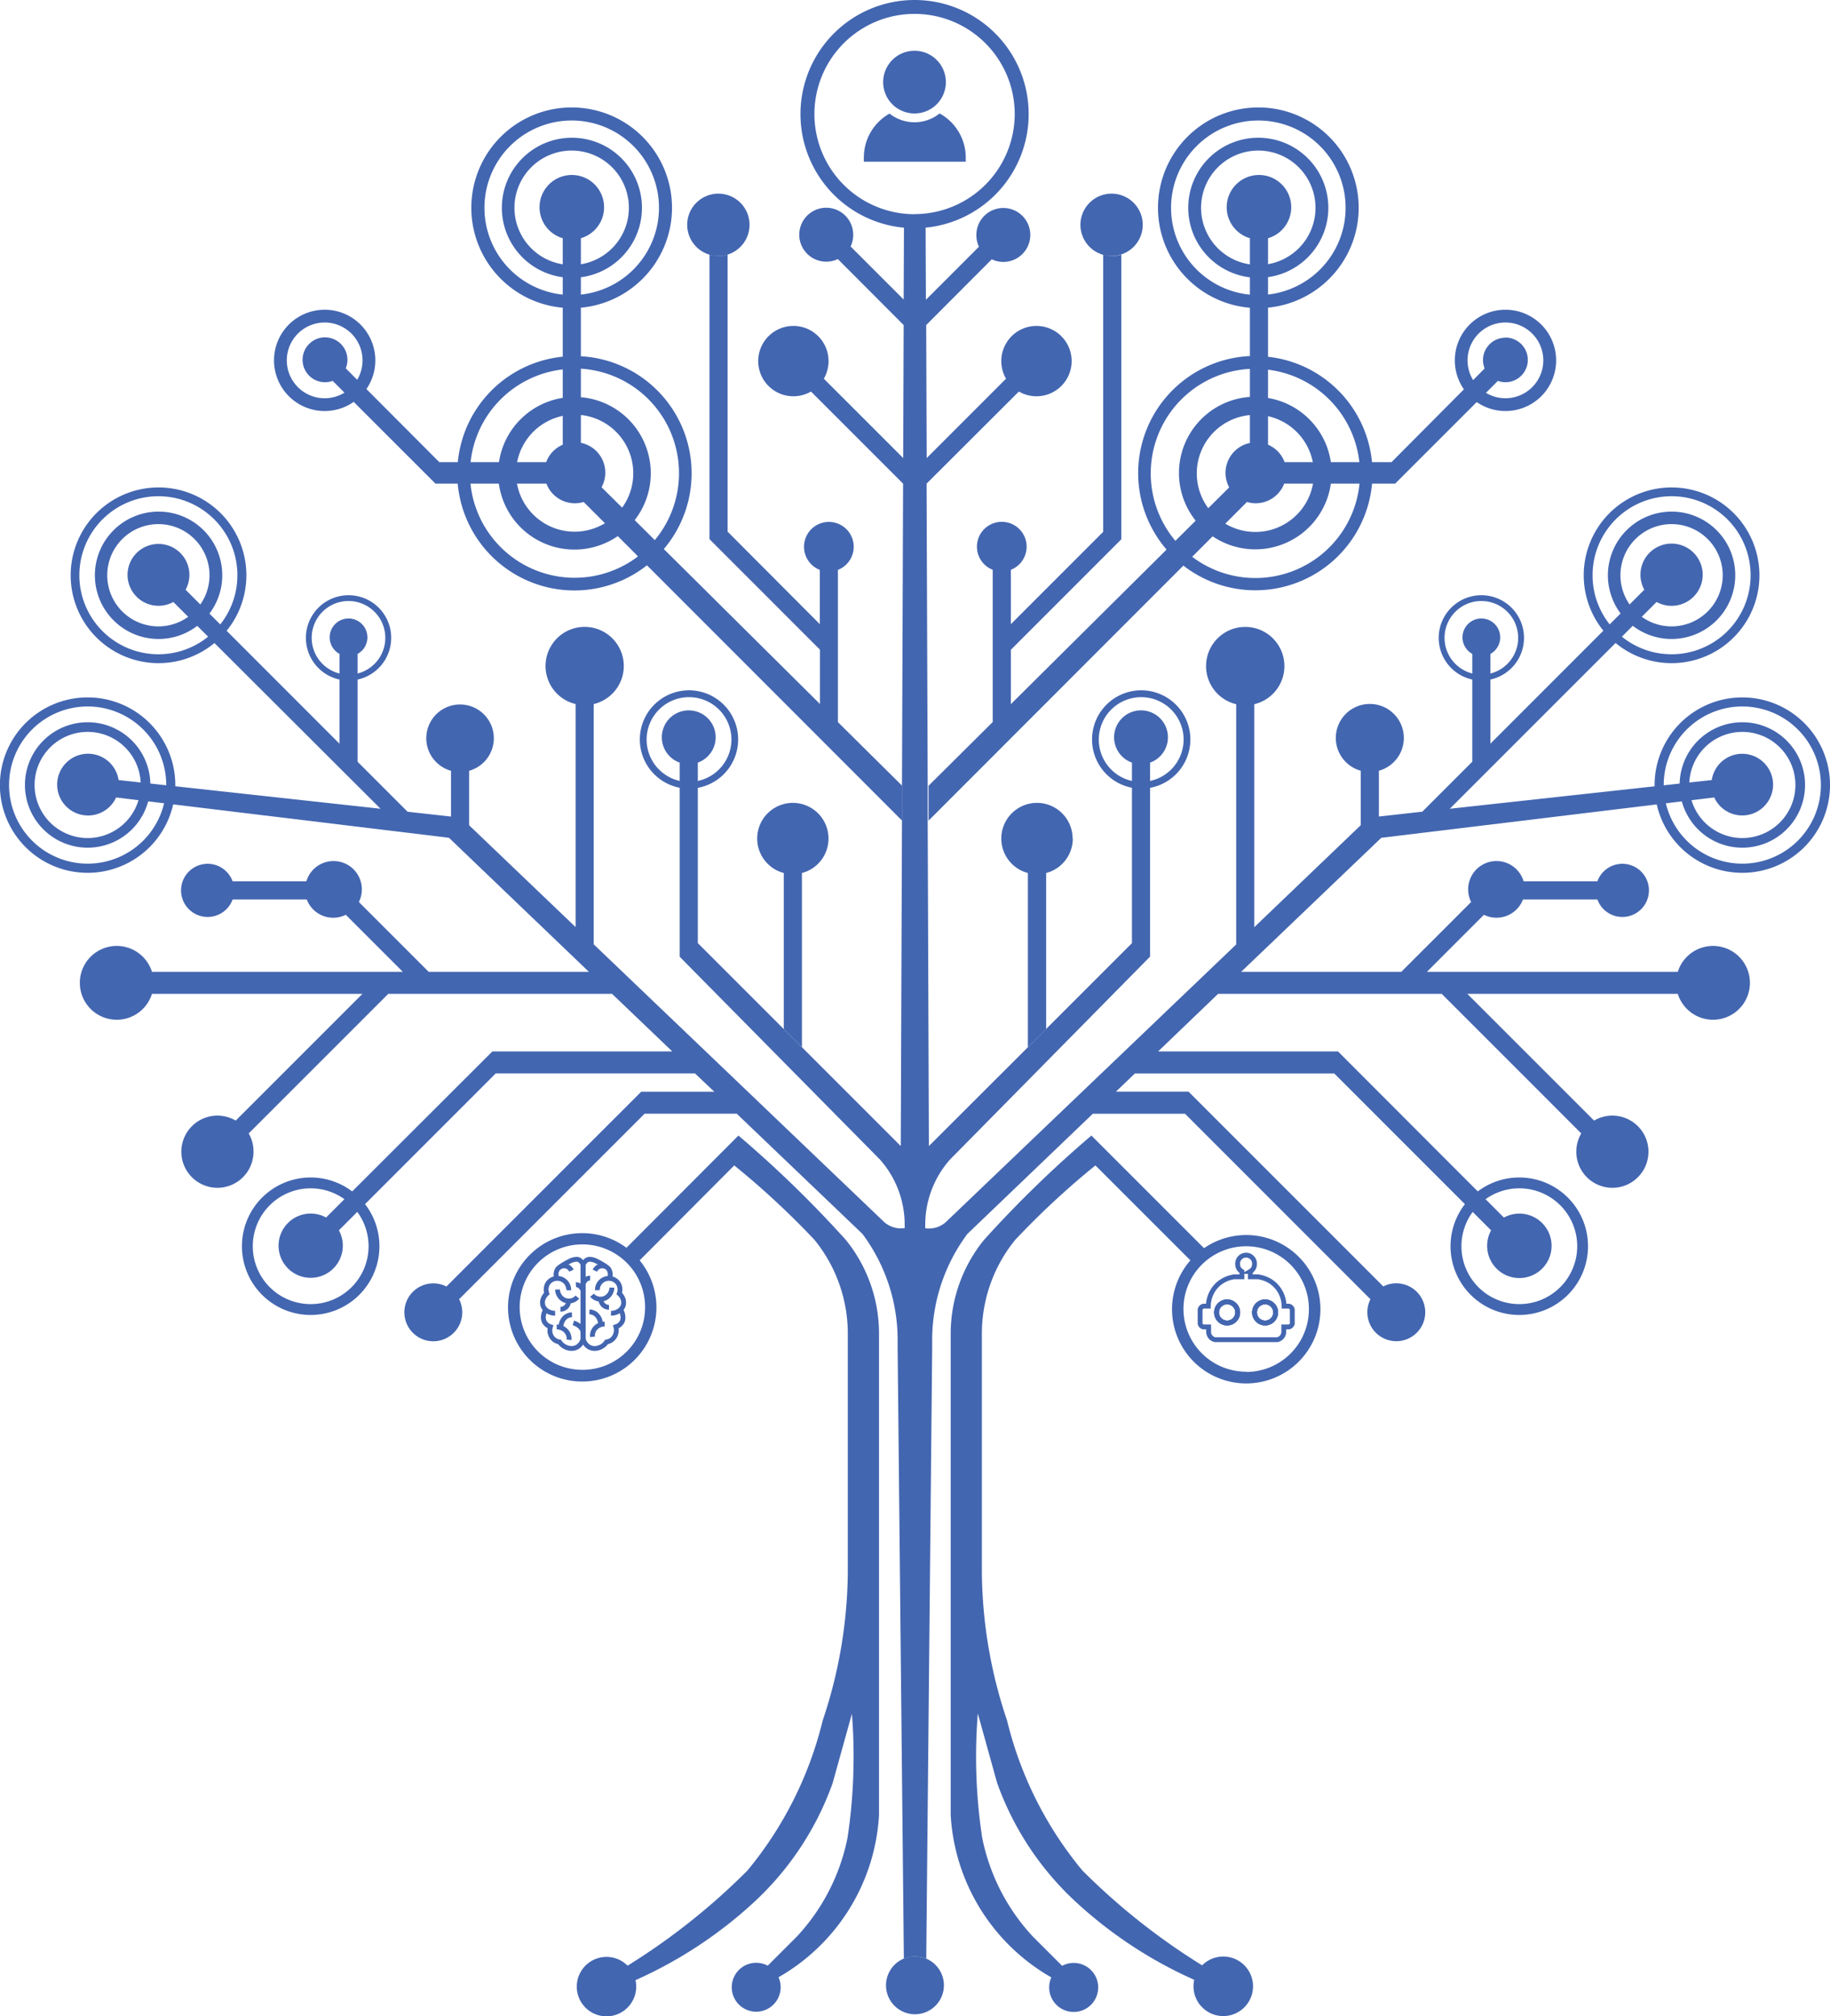 <svg xmlns="http://www.w3.org/2000/svg" viewBox="0 0 379.34 417.93"><defs><style>.cls-1{fill:#4366b0;}.cls-2{fill:none;stroke:#4366b0;stroke-miterlimit:10;}</style></defs><g id="Layer_3_copy_4" data-name="Layer 3 copy 4"><path class="cls-1" d="M367.87,291.69a14.25,14.25,0,1,0,14.24,14.25A14.25,14.25,0,0,0,367.87,291.69Zm0,26.25a12,12,0,1,1,12-12A12,12,0,0,1,367.87,317.94Z" transform="translate(-52.93 -47.62)"/><path class="cls-1" d="M414.1,192.18a18.18,18.18,0,1,0,18.17,18.18A18.18,18.18,0,0,0,414.1,192.18Zm0,34.46a16.29,16.29,0,1,1,16.28-16.28A16.28,16.28,0,0,1,414.1,226.64Z" transform="translate(-52.93 -47.62)"/><path class="cls-1" d="M414.1,197.33a13,13,0,1,0,13,13A13,13,0,0,0,414.1,197.33Zm0,24a11,11,0,1,1,11-11A11,11,0,0,1,414.1,221.33Z" transform="translate(-52.93 -47.62)"/><path class="cls-1" d="M365,111.82a10.5,10.5,0,1,0,10.5,10.5A10.51,10.51,0,0,0,365,111.82Zm0,18.35a7.85,7.85,0,1,1,7.84-7.85A7.85,7.85,0,0,1,365,130.17Z" transform="translate(-52.93 -47.62)"/><path class="cls-1" d="M399.43,153.67a13.2,13.2,0,1,0,13.2,13.19A13.18,13.18,0,0,0,399.43,153.67Zm0,23.79a10.6,10.6,0,1,1,10.6-10.6A10.6,10.6,0,0,1,399.43,177.46Z" transform="translate(-52.93 -47.62)"/><path class="cls-1" d="M399.43,148.66a18.21,18.21,0,1,0,18.21,18.2A18.2,18.2,0,0,0,399.43,148.66Zm0,34.58a16.38,16.38,0,1,1,16.38-16.38A16.37,16.37,0,0,1,399.43,183.24Z" transform="translate(-52.93 -47.62)"/><path class="cls-1" d="M313.77,69.89a20.8,20.8,0,1,0,20.8,20.8A20.81,20.81,0,0,0,313.77,69.89Zm0,38.89a18.09,18.09,0,1,1,18.09-18.09A18.09,18.09,0,0,1,313.77,108.78Z" transform="translate(-52.93 -47.62)"/><path class="cls-1" d="M313.77,76.17a14.52,14.52,0,1,0,14.51,14.52A14.52,14.52,0,0,0,313.77,76.17Zm0,26.38a11.86,11.86,0,1,1,11.85-11.86A11.85,11.85,0,0,1,313.77,102.55Z" transform="translate(-52.93 -47.62)"/><path class="cls-1" d="M360,171a8.84,8.84,0,1,0,8.84,8.84A8.83,8.83,0,0,0,360,171Zm0,16.46a7.63,7.63,0,1,1,7.63-7.62A7.62,7.62,0,0,1,360,187.46Z" transform="translate(-52.93 -47.62)"/><path class="cls-1" d="M289.48,190.71a10.19,10.19,0,1,0,10.2,10.19A10.19,10.19,0,0,0,289.48,190.71Zm0,19a8.79,8.79,0,1,1,8.8-8.79A8.79,8.79,0,0,1,289.48,209.69Z" transform="translate(-52.93 -47.62)"/><path class="cls-1" d="M195.75,190.71a10.19,10.19,0,1,0,10.19,10.19A10.19,10.19,0,0,0,195.75,190.71Zm0,19a8.79,8.79,0,1,1,8.8-8.79A8.8,8.8,0,0,1,195.75,209.69Z" transform="translate(-52.93 -47.62)"/><line class="cls-1" x1="234.69" y1="162.59" x2="234.68" y2="162.59"/><path class="cls-1" d="M242.52,47.62a23.65,23.65,0,1,0,23.64,23.64A23.64,23.64,0,0,0,242.52,47.62Zm0,44.4a20.76,20.76,0,1,1,20.75-20.76A20.77,20.77,0,0,1,242.52,92Z" transform="translate(-52.93 -47.62)"/><path class="cls-1" d="M313.15,121.43q-.63,0-1.26,0A24.29,24.29,0,1,0,337.33,148c.07-.75.11-1.5.11-2.26A24.29,24.29,0,0,0,313.15,121.43ZM334.73,148a21.69,21.69,0,1,1-22.84-23.91c.42,0,.84,0,1.26,0a21.69,21.69,0,0,1,21.69,21.69C334.84,146.47,334.8,147.22,334.73,148Z" transform="translate(-52.93 -47.62)"/><path class="cls-1" d="M313.15,129.9c-.42,0-.84,0-1.26,0a15.82,15.82,0,1,0,16.91,18,15.52,15.52,0,0,0,.17-2.26A15.81,15.81,0,0,0,313.15,129.9ZM325.08,148a12.14,12.14,0,1,1-13.19-14.33c.42,0,.84-.07,1.26-.07A12.15,12.15,0,0,1,325.08,148Z" transform="translate(-52.93 -47.62)"/><path class="cls-1" d="M117.33,291.69a14.25,14.25,0,1,0,14.25,14.25A14.25,14.25,0,0,0,117.33,291.69Zm0,26.25a12,12,0,1,1,12-12A12,12,0,0,1,117.33,317.94Z" transform="translate(-52.93 -47.62)"/><path class="cls-1" d="M311.25,303.62A15.38,15.38,0,1,0,326.64,319,15.38,15.38,0,0,0,311.25,303.62Zm0,28.33a13,13,0,1,1,13-12.95A13,13,0,0,1,311.25,332Z" transform="translate(-52.93 -47.62)"/><path class="cls-1" d="M71.1,192.18a18.18,18.18,0,1,0,18.17,18.18A18.17,18.17,0,0,0,71.1,192.18Zm0,34.46a16.29,16.29,0,1,1,16.29-16.28A16.29,16.29,0,0,1,71.1,226.64Z" transform="translate(-52.93 -47.62)"/><path class="cls-1" d="M71.1,197.33a13,13,0,1,0,13,13A13,13,0,0,0,71.1,197.33Zm0,24a11,11,0,1,1,11-11A11,11,0,0,1,71.1,221.33Z" transform="translate(-52.93 -47.62)"/><path class="cls-1" d="M120.23,111.82a10.5,10.5,0,1,0,10.5,10.5A10.5,10.5,0,0,0,120.23,111.82Zm0,18.35a7.85,7.85,0,1,1,7.85-7.85A7.85,7.85,0,0,1,120.23,130.17Z" transform="translate(-52.93 -47.62)"/><path class="cls-1" d="M85.76,148.66A18.21,18.21,0,1,0,104,166.86,18.2,18.2,0,0,0,85.76,148.66Zm0,34.58a16.38,16.38,0,1,1,16.38-16.38A16.37,16.37,0,0,1,85.76,183.24Z" transform="translate(-52.93 -47.62)"/><path class="cls-1" d="M85.76,153.67A13.2,13.2,0,1,0,99,166.86,13.18,13.18,0,0,0,85.76,153.67Zm0,23.79a10.6,10.6,0,1,1,10.6-10.6A10.6,10.6,0,0,1,85.76,177.46Z" transform="translate(-52.93 -47.62)"/><path class="cls-1" d="M171.43,69.89a20.8,20.8,0,1,0,20.8,20.8A20.8,20.8,0,0,0,171.43,69.89Zm0,38.89a18.09,18.09,0,1,1,18.1-18.09A18.09,18.09,0,0,1,171.43,108.78Z" transform="translate(-52.93 -47.62)"/><path class="cls-1" d="M171.43,76.17A14.52,14.52,0,1,0,186,90.69,14.52,14.52,0,0,0,171.43,76.17Zm0,26.38a11.86,11.86,0,1,1,11.86-11.86A11.86,11.86,0,0,1,171.43,102.55Z" transform="translate(-52.93 -47.62)"/><path class="cls-1" d="M125.18,171a8.84,8.84,0,1,0,8.84,8.84A8.83,8.83,0,0,0,125.18,171Zm0,16.46a7.63,7.63,0,1,1,7.62-7.62A7.62,7.62,0,0,1,125.18,187.46Z" transform="translate(-52.93 -47.62)"/><line class="cls-1" x1="140.9" y1="162.59" x2="140.89" y2="162.59"/><path class="cls-1" d="M172,121.43a22.76,22.76,0,0,0-2.48.13,24.28,24.28,0,0,0-21.8,24.15c0,.76,0,1.51.1,2.26A24.29,24.29,0,1,0,172,121.43ZM185.12,163A21.7,21.7,0,0,1,150.47,148a21.25,21.25,0,0,1-.12-2.26,21.69,21.69,0,0,1,19.21-21.54A20.51,20.51,0,0,1,172,124a21.7,21.7,0,0,1,13.08,39Z" transform="translate(-52.93 -47.62)"/><path class="cls-1" d="M172,129.9a15.84,15.84,0,0,0-15.81,15.81,15.52,15.52,0,0,0,.16,2.26A15.82,15.82,0,1,0,172,129.9Zm6.2,26.25A12.14,12.14,0,0,1,160.12,148a11.39,11.39,0,0,1-.22-2.26,12.15,12.15,0,1,1,18.34,10.44Z" transform="translate(-52.93 -47.62)"/><path class="cls-1" d="M173.65,303.23A15.38,15.38,0,1,0,189,318.61,15.38,15.38,0,0,0,173.65,303.23Zm0,28.33a13,13,0,1,1,13-12.95A12.95,12.95,0,0,1,173.65,331.56Z" transform="translate(-52.93 -47.62)"/></g><g id="Layer_1_copy_4" data-name="Layer 1 copy 4"><path class="cls-1" d="M339.26,221.28l-29.05,27.78h33.2l14.47-14.47a5.87,5.87,0,1,1,10.88-4.29h15.29a5.51,5.51,0,1,1,0,3.76H368.63a5.88,5.88,0,0,1-8.1,3.18l-11.81,11.82h52a7.65,7.65,0,1,1,0,4.57H357.1l26.27,26.27a7.48,7.48,0,1,1-2.66,2.66l-28.92-28.93H305.43L293,265.56h37.28L364.67,300a6.68,6.68,0,1,1-2.65,2.65l-32.51-32.51H288.17l-3.92,3.76H299.3l40.37,40.37a6,6,0,1,1-2.66,2.66l-38.44-38.45H279.46l-26,24.91a36.8,36.8,0,0,0-7.3,22c0,.59,0,1.18,0,1.78l-1.23,126.45a6,6,0,0,0-4.64,0L239,327.16c0-.6,0-1.19,0-1.78a36.8,36.8,0,0,0-7.3-22l-26.05-24.91h-19.1l-38.45,38.45a6,6,0,0,1,.65,2.72,6,6,0,1,1-6-6,6,6,0,0,1,2.72.65l40.37-40.37H201L197,270.13H155.68l-32.5,32.51a6.66,6.66,0,1,1-5.85-3.47,6.62,6.62,0,0,1,3.19.82L155,265.56h37.28l-12.47-11.93H133.41l-28.93,28.93a7.38,7.38,0,0,1,1,3.78,7.48,7.48,0,1,1-3.69-6.44l26.27-26.27H84.43a7.65,7.65,0,1,1,0-4.57h52l-11.82-11.82a5.86,5.86,0,0,1-8.09-3.18H101.15a5.51,5.51,0,1,1,0-3.76h15.29a5.87,5.87,0,1,1,10.88,4.29l14.47,14.47H175l-29-27.78-69-8.36a6.4,6.4,0,1,1,.51-3.61l54.3,5.95L88.86,172.4a6.41,6.41,0,1,1,2.54-2.54l31.9,31.91V183.16a3.91,3.91,0,1,1,3.76,0v22.36l10.36,10.36,9,1v-9.49a7,7,0,1,1,3.75,0v11.29l22.08,21.11V193.56a8.11,8.11,0,1,1,3.75,0v49.8l60.21,57.57a5.22,5.22,0,0,0,3.47,1.31,6.81,6.81,0,0,0,.78-.05c0-.24,0-.48,0-.71A20.37,20.37,0,0,0,235.36,288l-41.54-42.07V205.7a5.58,5.58,0,1,1,3.76,0v37.41l17.82,17.82,3.76,3.76,20.49,20.49.25-67.46,0-7.24.23-62.61-19.09-19.09a7.29,7.29,0,1,1,2.66-2.66l16.45,16.45.1-27.57L226.6,101.32a5.59,5.59,0,1,1,3.19-5,5.46,5.46,0,0,1-.54,2.39l11,11,.07-16.88,4.47,0,.07,16.93,11-11a5.46,5.46,0,0,1-.54-2.39,5.59,5.59,0,1,1,3.19,5L244.92,115l.1,27.57,16.45-16.45a7.29,7.29,0,1,1,2.66,2.66L245,147.87l.23,62.62,0,7.23.25,67.46L266,264.69h0l21.57-21.57V205.7a5.58,5.58,0,1,1,3.76,0v40.21L249.83,288a20.42,20.42,0,0,0-5.11,13.51c0,.23,0,.47,0,.71a6.81,6.81,0,0,0,.78.05,5.22,5.22,0,0,0,3.47-1.31l60.21-57.57v-49.8a8.12,8.12,0,1,1,3.75,0v46.22L335,218.67V207.38a7.05,7.05,0,1,1,3.76,0v9.49l9-1,10.36-10.36V183.16a3.91,3.91,0,1,1,3.76,0v18.61l31.9-31.91a6.45,6.45,0,1,1,2.54,2.54l-42.86,42.86,54.3-5.95a6.39,6.39,0,1,1,.51,3.61Z" transform="translate(-52.93 -47.62)"/><path class="cls-1" d="M365,117.59a4.63,4.63,0,0,1,0,9.26,4.68,4.68,0,0,1-1.57-.28l-21.3,21.3h-23a6.33,6.33,0,0,1-5.91,4.07,6.2,6.2,0,0,1-1.81-.27l-66,66.05,0-7.23,13.3-13.21V165.73a5.15,5.15,0,1,1,3.76,0V177l19.14-19.14V100.4a6.45,6.45,0,0,0,3.76,0v59l-22.9,22.91v11.27l45.26-44.93a6.33,6.33,0,0,1,4.29-9.21V97a6.69,6.69,0,1,1,3.76,0V139.8a6.31,6.31,0,0,1,3.44,3.62h22.15L360.68,124a4.64,4.64,0,0,1,4.28-6.38Z" transform="translate(-52.93 -47.62)"/><path class="cls-1" d="M304.26,308.11" transform="translate(-52.93 -47.62)"/><path class="cls-1" d="M301.22,310.4,280,289.19a168.22,168.22,0,0,0-16.66,15.47,30.82,30.82,0,0,0-6.88,19.41v49.41a98.19,98.19,0,0,0,5.22,30.76,77.25,77.25,0,0,0,15.59,31.07A136.32,136.32,0,0,0,302.12,455a6.17,6.17,0,1,1-1.79,4.34,6,6,0,0,1,.15-1.34,90.18,90.18,0,0,1-24.38-16,61.83,61.83,0,0,1-16.48-24.82l-4-14.39c-.24,3-.36,6-.36,8.94a112.66,112.66,0,0,0,1.25,16.72A42.13,42.13,0,0,0,267,449l6.1,6.1a5.14,5.14,0,0,1,2.4-.6,5.08,5.08,0,1,1-4.64,3A41.48,41.48,0,0,1,250,423.9V324.07a30.82,30.82,0,0,1,6.88-19.41A234.34,234.34,0,0,1,279.17,283l24.71,24.71Z" transform="translate(-52.93 -47.62)"/><path class="cls-1" d="M283.35,87.76a6.46,6.46,0,0,1,1.88,12.64,6.45,6.45,0,0,1-3.76,0,6.46,6.46,0,0,1,1.88-12.64Z" transform="translate(-52.93 -47.62)"/><path class="cls-1" d="M275.31,221.43a7.39,7.39,0,0,1-5.52,7.15v32.35L266,264.68v-36.1a7.39,7.39,0,1,1,9.27-7.15Z" transform="translate(-52.93 -47.62)"/><path class="cls-1" d="M244.92,453.61a6,6,0,1,1-2.32-.47A6,6,0,0,1,244.92,453.61Z" transform="translate(-52.93 -47.62)"/><path class="cls-1" d="M239.92,210.48l0,7.24-66-66.05a6.22,6.22,0,0,1-1.82.27,6.31,6.31,0,0,1-5.9-4.07h-23l-21.31-21.3a4.65,4.65,0,1,1,2.71-2.6L144,143.42h22.14a6.35,6.35,0,0,1,3.44-3.62V97a6.69,6.69,0,1,1,3.76,0v42.41a6.31,6.31,0,0,1,4.29,9.21l45.27,44.93V182.29L200,159.38v-59a6.42,6.42,0,0,0,3.75,0v57.43L222.87,177V165.75a5.15,5.15,0,1,1,3.75,0v31.55Z" transform="translate(-52.93 -47.62)"/><path class="cls-1" d="M181.31,307.74,206,283a233.15,233.15,0,0,1,22.26,21.63,30.82,30.82,0,0,1,6.88,19.41V423.9a41.46,41.46,0,0,1-20.83,33.57,5.07,5.07,0,1,1-4.63-3,5.13,5.13,0,0,1,2.39.6l6.1-6.1a42.13,42.13,0,0,0,10.45-20.45,112.66,112.66,0,0,0,1.25-16.72c0-3-.11-6-.35-8.94l-4,14.39a61.92,61.92,0,0,1-16.47,24.82,90.38,90.38,0,0,1-24.39,16,6,6,0,0,1,.15,1.34,6.16,6.16,0,1,1-1.79-4.34,136.72,136.72,0,0,0,24.85-19.73,77.38,77.38,0,0,0,15.59-31.07,98.46,98.46,0,0,0,5.21-30.76V324.07a30.81,30.81,0,0,0-6.87-19.41,169.45,169.45,0,0,0-16.67-15.47L184,310.4Z" transform="translate(-52.93 -47.62)"/><path class="cls-1" d="M224.67,221.43a7.38,7.38,0,0,1-5.51,7.15v36.11l-3.76-3.76V228.58a7.39,7.39,0,1,1,9.27-7.15Z" transform="translate(-52.93 -47.62)"/><path class="cls-1" d="M201.84,87.76a6.46,6.46,0,1,1-6.46,6.46A6.46,6.46,0,0,1,201.84,87.76Z" transform="translate(-52.93 -47.62)"/></g><g id="Layer_2_copy_4" data-name="Layer 2 copy 4"><path class="cls-1" d="M249,64.65a6.5,6.5,0,1,0-6.5,6.49,6.5,6.5,0,0,0,6.5-6.49" transform="translate(-52.93 -47.62)"/><path class="cls-1" d="M237.37,71.14A10.42,10.42,0,0,0,232,80.28a7.94,7.94,0,0,0,0,.85h21.12c0-.28,0-.56,0-.85a10.42,10.42,0,0,0-5.42-9.14,8.34,8.34,0,0,1-10.41,0" transform="translate(-52.93 -47.62)"/><path class="cls-2" d="M320.54,318.59a.87.87,0,0,0-.44-.23h-1a6.2,6.2,0,0,0-.48-2.35,6.1,6.1,0,0,0-1.67-2.3A6,6,0,0,0,315,312.6a7,7,0,0,0-1.29-.32l-1.6,0,0,0v-1.11a1.72,1.72,0,0,0,.86-1.5,1.75,1.75,0,1,0-3.49,0,1.72,1.72,0,0,0,.88,1.51v1.1l0,0-1.58,0a6.47,6.47,0,0,0-3.23,1.43,6.14,6.14,0,0,0-1.66,2.3,6.45,6.45,0,0,0-.49,2.35h-1a.91.91,0,0,0-.44.23.88.88,0,0,0-.26.49V322a1,1,0,0,0,.22.41.86.86,0,0,0,.43.25h1.12v1.16a1.75,1.75,0,0,0,.44,1,1.68,1.68,0,0,0,.89.49h12.91a1.7,1.7,0,0,0,.88-.49,1.76,1.76,0,0,0,.45-1v-1.16h1.12a1,1,0,0,0,.42-.26.91.91,0,0,0,.23-.41v-2.94A.85.85,0,0,0,320.54,318.59Zm-13.24,3.26a2.19,2.19,0,1,1,2.19-2.18A2.19,2.19,0,0,1,307.3,321.85Zm7.87,0a2.19,2.19,0,1,1,2.19-2.18A2.19,2.19,0,0,1,315.17,321.85Z" transform="translate(-52.93 -47.62)"/><path class="cls-2" d="M309.49,319.67a2.19,2.19,0,1,1-2.19-2.19A2.19,2.19,0,0,1,309.49,319.67Z" transform="translate(-52.93 -47.62)"/><path class="cls-2" d="M317.36,319.67a2.19,2.19,0,1,1-2.19-2.19A2.19,2.19,0,0,1,317.36,319.67Z" transform="translate(-52.93 -47.62)"/><path class="cls-2" d="M309.49,319.67a2.19,2.19,0,1,1-2.19-2.19A2.19,2.19,0,0,1,309.49,319.67Z" transform="translate(-52.93 -47.62)"/><path class="cls-2" d="M317.36,319.67a2.19,2.19,0,1,1-2.19-2.19A2.19,2.19,0,0,1,317.36,319.67Z" transform="translate(-52.93 -47.62)"/><path class="cls-2" d="M173.84,309.63l0,15.52a2.62,2.62,0,0,0,1.25,1.72,2.51,2.51,0,0,0,1.63.21,3.08,3.08,0,0,0,1.95-1.3,2.31,2.31,0,0,0,1.26-.61,2.41,2.41,0,0,0,.67-1.18,2.51,2.51,0,0,0,0-1.35,2.21,2.21,0,0,0,1.32-1.12,2.27,2.27,0,0,0,.12-1.18,2.71,2.71,0,0,0-.38-1.1" transform="translate(-52.93 -47.62)"/><path class="cls-2" d="M179.58,319.82a2.7,2.7,0,0,0,1.4-.33,2.23,2.23,0,0,0,1.12-1.19,2.3,2.3,0,0,0-.2-1.81,2.57,2.57,0,0,0-.6-.74,2.46,2.46,0,0,0-.2-2.09,2.36,2.36,0,0,0-2.47-1,2.42,2.42,0,0,0-1.59,1.21,2.35,2.35,0,0,0-.27,1.19" transform="translate(-52.93 -47.62)"/><path class="cls-2" d="M176.24,311a1.68,1.68,0,0,1,2.86-.33,2,2,0,0,1,.28,1.57,1.85,1.85,0,0,1-.11.37" transform="translate(-52.93 -47.62)"/><path class="cls-2" d="M178.55,310.17a19,19,0,0,0-1.89-1.1,3.31,3.31,0,0,0-1.51-.42c-.76,0-1.18.79-1.33,1" transform="translate(-52.93 -47.62)"/><path class="cls-2" d="M175.11,319.54a2.5,2.5,0,0,1,1.29.45,2.72,2.72,0,0,1,1,2.18" transform="translate(-52.93 -47.62)"/><path class="cls-2" d="M178.27,322.07a2.61,2.61,0,0,0-1.52.48,2.35,2.35,0,0,0-1,2.17" transform="translate(-52.93 -47.62)"/><path class="cls-2" d="M179.77,314.52a2.48,2.48,0,0,1-.67,1.64,2.29,2.29,0,0,1-3.45-.07" transform="translate(-52.93 -47.62)"/><path class="cls-2" d="M179.17,318.6a1.69,1.69,0,0,1-1.19-.48,1.76,1.76,0,0,1-.51-1.17" transform="translate(-52.93 -47.62)"/><path class="cls-2" d="M175.26,312.56a1.27,1.27,0,0,0-.62.13,1.59,1.59,0,0,0-.59.59l-.14.21" transform="translate(-52.93 -47.62)"/><path class="cls-2" d="M173.78,309.63l0,15.52a2.59,2.59,0,0,1-1.25,1.71,2.44,2.44,0,0,1-1.62.22,3.11,3.11,0,0,1-2-1.3,2.34,2.34,0,0,1-1.26-.61,2.48,2.48,0,0,1-.62-2.53,2.23,2.23,0,0,1-1.31-1.12,2.19,2.19,0,0,1-.13-1.18,2.71,2.71,0,0,1,.38-1.1" transform="translate(-52.93 -47.62)"/><path class="cls-2" d="M168,319.82a2.67,2.67,0,0,1-1.39-.33,2.23,2.23,0,0,1-1.12-1.19,2.26,2.26,0,0,1,.2-1.81,2.59,2.59,0,0,1,.59-.74,2.5,2.5,0,0,1,.2-2.09,2.38,2.38,0,0,1,2.48-1,2.38,2.38,0,0,1,1.86,2.41" transform="translate(-52.93 -47.62)"/><path class="cls-2" d="M171.38,311a1.67,1.67,0,0,0-2.85-.33,2,2,0,0,0-.29,1.57,2.87,2.87,0,0,0,.11.37" transform="translate(-52.93 -47.62)"/><path class="cls-2" d="M169.08,310.17a17.91,17.91,0,0,1,1.89-1.1,3.28,3.28,0,0,1,1.51-.42c.76,0,1.17.79,1.32,1" transform="translate(-52.93 -47.62)"/><path class="cls-2" d="M171.49,320.14a2.5,2.5,0,0,0-1.29.45,2.78,2.78,0,0,0-1,2.18" transform="translate(-52.93 -47.62)"/><path class="cls-2" d="M168.33,322.67a2.61,2.61,0,0,1,1.52.48,2.42,2.42,0,0,1,.92,1.19,2.32,2.32,0,0,1,.12,1" transform="translate(-52.93 -47.62)"/><path class="cls-2" d="M168.49,314.91a2.57,2.57,0,0,0,.68,1.64,2.28,2.28,0,0,0,3.44-.07" transform="translate(-52.93 -47.62)"/><path class="cls-2" d="M169.1,319a1.64,1.64,0,0,0,1.19-.48,1.68,1.68,0,0,0,.5-1.17" transform="translate(-52.93 -47.62)"/><path class="cls-2" d="M172.31,313.93a1.06,1.06,0,0,1,.61.13,1.7,1.7,0,0,1,.6.59,2.06,2.06,0,0,1,.13.21" transform="translate(-52.93 -47.62)"/><path class="cls-2" d="M171.78,321.85a3.23,3.23,0,0,1,1.27.66,2.06,2.06,0,0,1,.49.57,1.68,1.68,0,0,1,.26.84,1.8,1.8,0,0,1,0,.28" transform="translate(-52.93 -47.62)"/></g></svg>